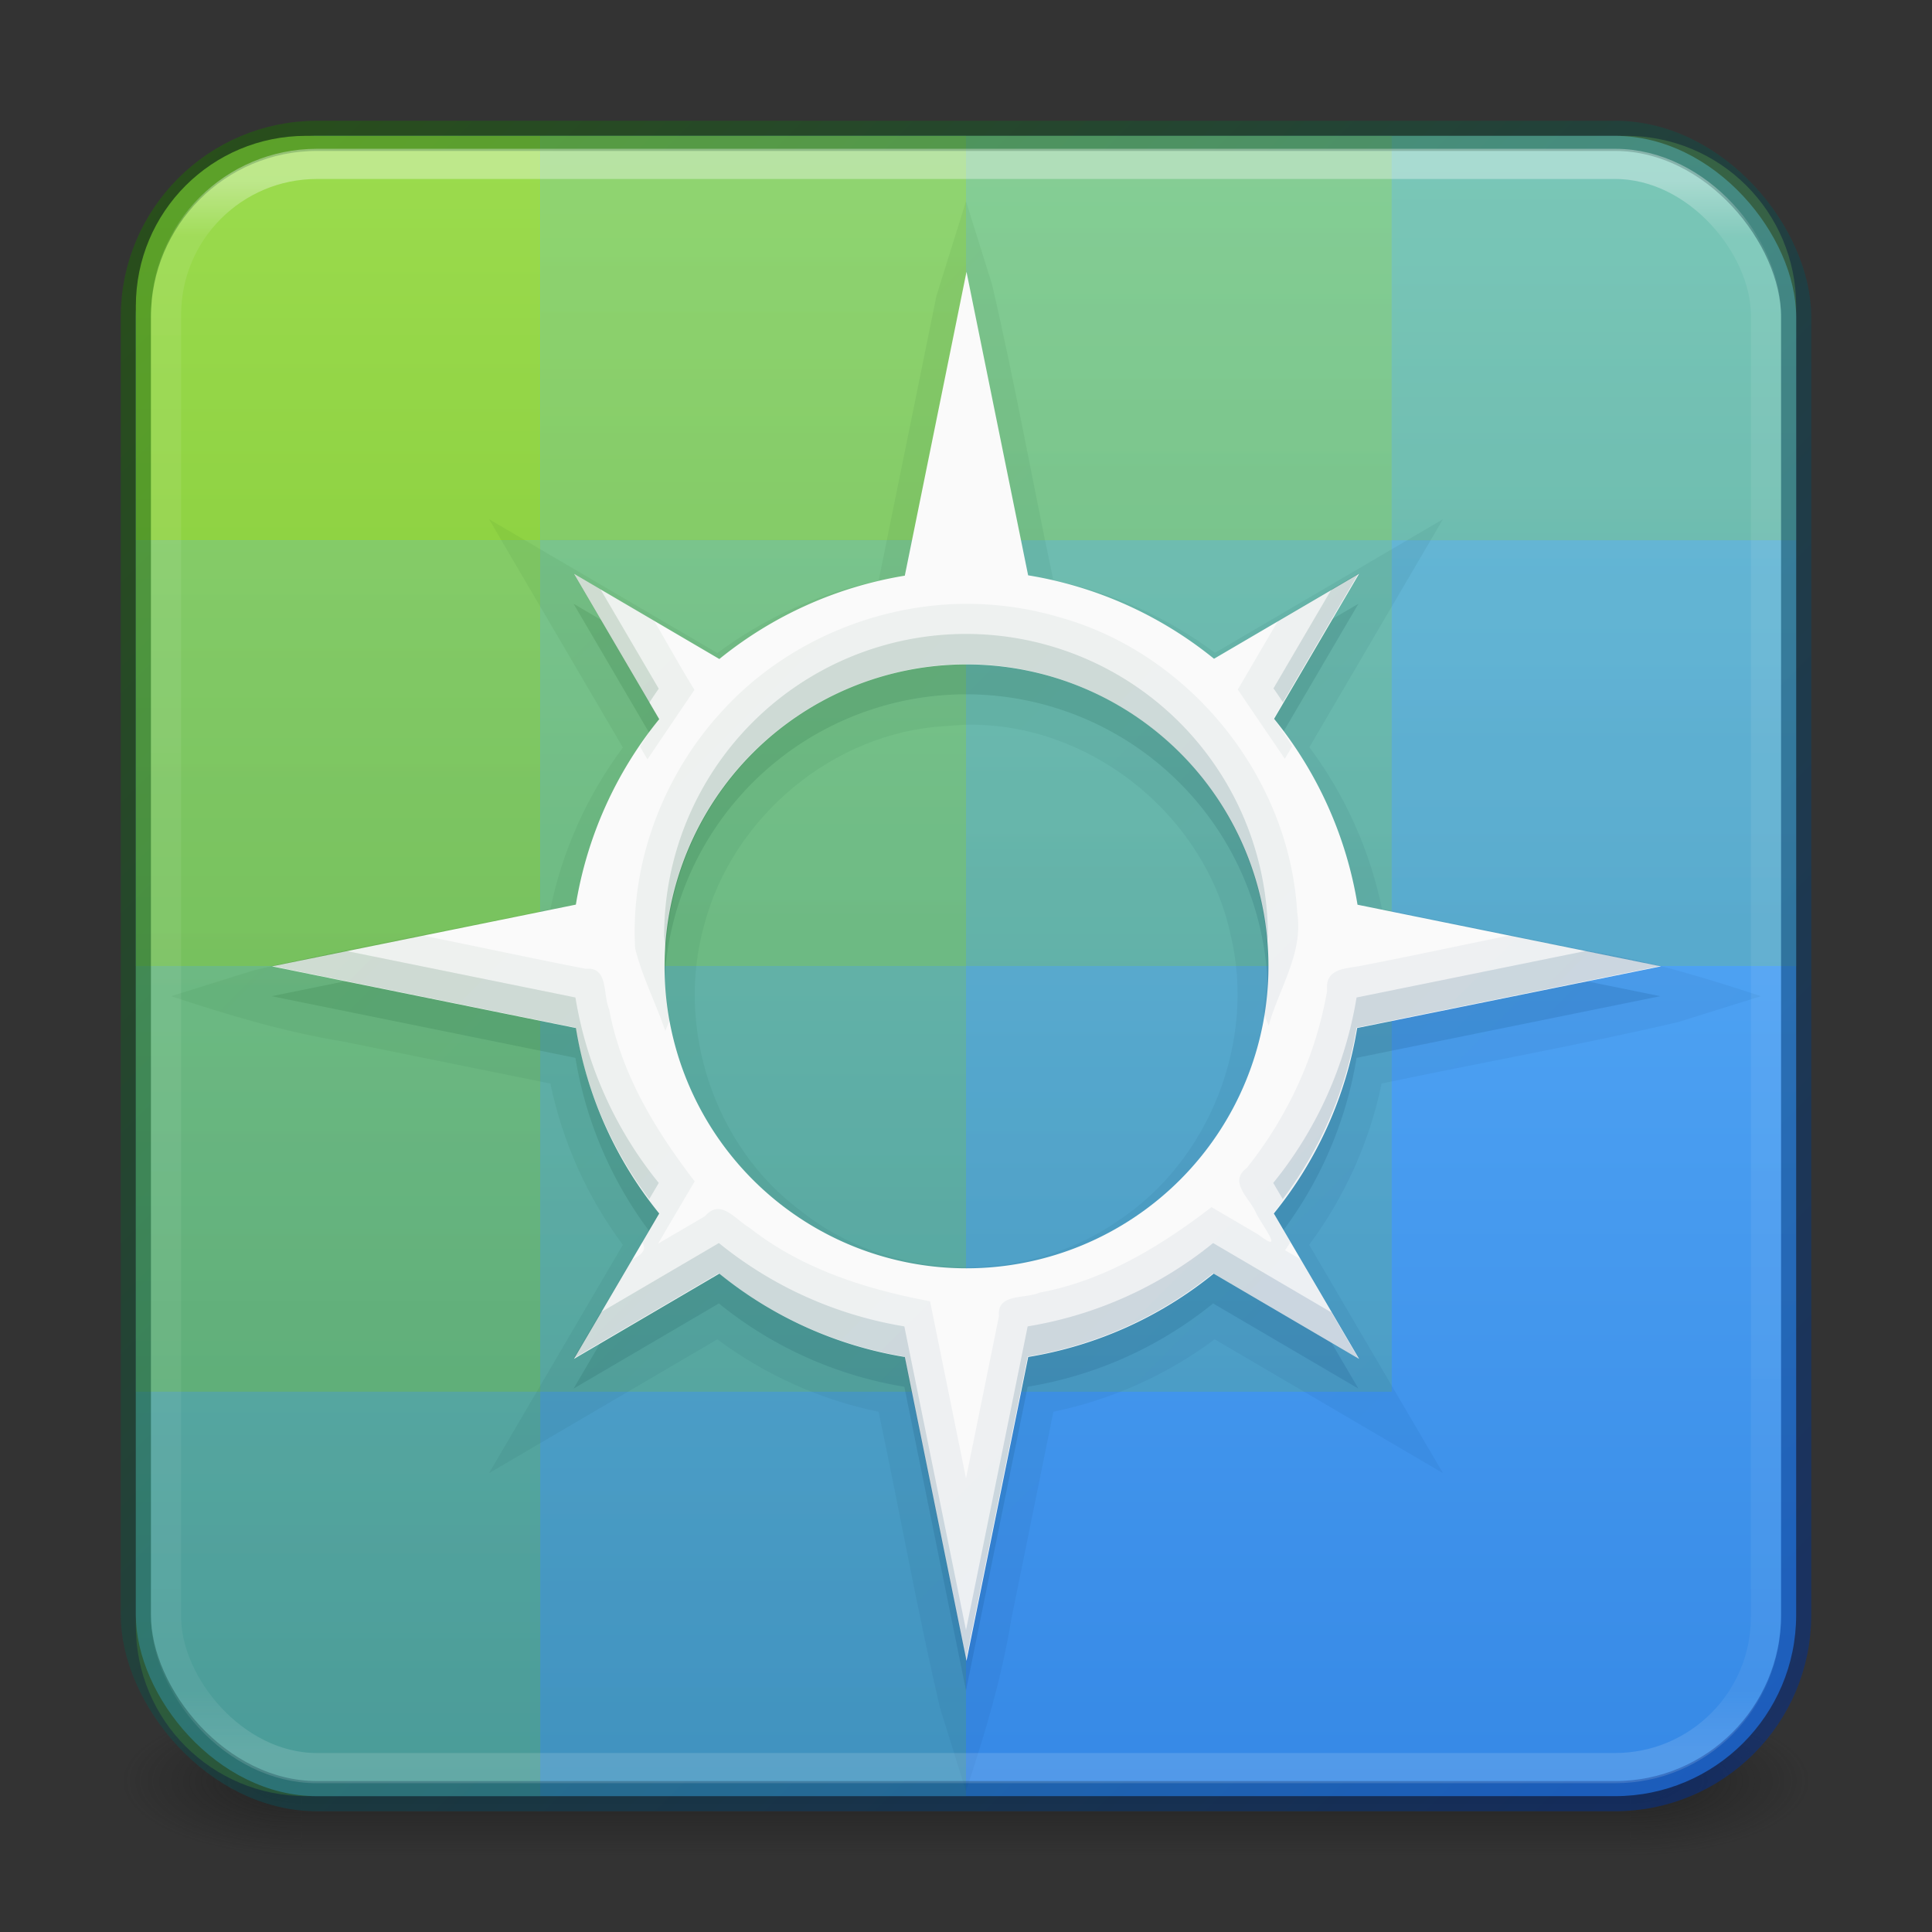 <?xml version="1.0" encoding="UTF-8" standalone="no"?>
<svg version="1.1" id="svg4332" height="64px" width="64px" xml:space="preserve" xmlns:xlink="http://www.w3.org/1999/xlink" xmlns="http://www.w3.org/2000/svg" xmlns:svg="http://www.w3.org/2000/svg" xmlns:rdf="http://www.w3.org/1999/02/22-rdf-syntax-ns#" xmlns:cc="http://creativecommons.org/ns#" xmlns:dc="http://purl.org/dc/elements/1.1/"><rect width="100%" height="100%" fill="#333333" stroke="none"/><defs id="defs4334"><linearGradient id="linearGradient7276"><stop style="stop-color:#206b00;stop-opacity:1" offset="0" id="stop7272"/><stop style="stop-color:#002e99;stop-opacity:1" offset="1" id="stop7274"/></linearGradient><linearGradient id="linearGradient7270"><stop style="stop-color:#206b00;stop-opacity:1" offset="0" id="stop7266"/><stop style="stop-color:#002e99;stop-opacity:1" offset="1" id="stop7268"/></linearGradient><linearGradient id="linearGradient7264"><stop style="stop-color:#206b00;stop-opacity:1" offset="0" id="stop7260"/><stop style="stop-color:#002e99;stop-opacity:1" offset="1" id="stop7262"/></linearGradient><linearGradient id="linearGradient2208"><stop style="stop-color:#ffffff;stop-opacity:1;" offset="0" id="stop2204"/><stop style="stop-color:#8cd5ff;stop-opacity:1" offset="1" id="stop2206"/></linearGradient><linearGradient id="linearGradient1223"><stop style="stop-color:#206b00;stop-opacity:1" offset="0" id="stop1219"/><stop style="stop-color:#002e99;stop-opacity:1" offset="1" id="stop1221"/></linearGradient><linearGradient id="linearGradient662"><stop style="stop-color:#fafafa;stop-opacity:1;" offset="0" id="stop658"/><stop style="stop-color:#fafafa;stop-opacity:0;" offset="1" id="stop660"/></linearGradient><linearGradient y2="42.092" x2="24" y1="5.909" x1="24" gradientTransform="matrix(1.432,0,0,1.436,-2.378,-2.471)" gradientUnits="userSpaceOnUse" id="linearGradient3904" xlink:href="#linearGradient4270"/><linearGradient id="linearGradient4270"><stop id="stop4272" style="stop-color:#ffffff;stop-opacity:1" offset="0"/><stop id="stop4274" style="stop-color:#ffffff;stop-opacity:0.235" offset="0.035"/><stop id="stop4276" style="stop-color:#ffffff;stop-opacity:0.157" offset="0.962"/><stop id="stop4278" style="stop-color:#ffffff;stop-opacity:0.392" offset="1"/></linearGradient><linearGradient id="linearGradient3688-166-749-654"><stop offset="0" style="stop-color:#181818;stop-opacity:1" id="stop3088"/><stop offset="1" style="stop-color:#181818;stop-opacity:0" id="stop3090"/></linearGradient><linearGradient id="linearGradient3702-501-757-795"><stop offset="0" style="stop-color:#181818;stop-opacity:0" id="stop3100"/><stop offset="0.5" style="stop-color:#181818;stop-opacity:1" id="stop3102"/><stop offset="1" style="stop-color:#181818;stop-opacity:0" id="stop3104"/></linearGradient><radialGradient cx="4.993" cy="43.5" r="2.5" fx="4.993" fy="43.5" id="radialGradient3337-2-2" xlink:href="#linearGradient3688-166-749-654" gradientUnits="userSpaceOnUse" gradientTransform="matrix(2.405,0,0,1,41.986,15.5)"/><radialGradient cx="4.993" cy="43.5" r="2.5" fx="4.993" fy="43.5" id="radialGradient3339-1-4" xlink:href="#linearGradient3688-166-749-654" gradientUnits="userSpaceOnUse" gradientTransform="matrix(2.405,0,0,1,-22.014,-102.5)"/><linearGradient x1="25.058" y1="47.028" x2="25.058" y2="39.999" id="linearGradient6394" xlink:href="#linearGradient3702-501-757-795" gradientUnits="userSpaceOnUse" gradientTransform="matrix(1.571,0,0,0.714,-5.714,27.929)"/><linearGradient xlink:href="#linearGradient854" id="linearGradient899" x1="31.781" y1="4.927" x2="31.781" y2="59.148" gradientUnits="userSpaceOnUse"/><linearGradient id="linearGradient1308"><stop style="stop-color:#206b00;stop-opacity:1" offset="0" id="stop1304"/><stop style="stop-color:#002e99;stop-opacity:1" offset="1" id="stop1306"/></linearGradient><linearGradient id="linearGradient584"><stop style="stop-color:#9bdb4d;stop-opacity:1" offset="0" id="stop580"/><stop style="stop-color:#68b723;stop-opacity:1" offset="1" id="stop582"/></linearGradient><linearGradient id="linearGradient854"><stop style="stop-color:#64baff;stop-opacity:1" offset="0" id="stop850"/><stop style="stop-color:#3689e6;stop-opacity:1" offset="1" id="stop852"/></linearGradient><linearGradient xlink:href="#linearGradient584" id="linearGradient449" gradientUnits="userSpaceOnUse" x1="23.528" y1="6.083" x2="23.528" y2="44.233" gradientTransform="matrix(1.41,0,0,1.41,-1.846,-3.256)"/><linearGradient xlink:href="#linearGradient1308" id="linearGradient1202" gradientUnits="userSpaceOnUse" gradientTransform="translate(-66.629,2.444)" x1="71.034" y1="1.868" x2="126.658" y2="57.492"/><mask maskUnits="userSpaceOnUse" id="mask736"><rect width="55" height="55" rx="6" ry="6" x="4.5" y="4.5" id="rect738" style="color:#000000;font-variation-settings:normal;display:inline;overflow:visible;visibility:visible;vector-effect:none;fill:url(#linearGradient740);fill-opacity:1;fill-rule:nonzero;stroke:none;stroke-width:1;stroke-linecap:butt;stroke-linejoin:miter;stroke-miterlimit:4;stroke-dasharray:none;stroke-dashoffset:0;stroke-opacity:0.5;-inkscape-stroke:none;marker:none;enable-background:accumulate;stop-color:#000000"/></mask><linearGradient xlink:href="#linearGradient662" id="linearGradient740" gradientUnits="userSpaceOnUse" x1="14.837" y1="15.405" x2="56.47" y2="57.038"/><linearGradient xlink:href="#linearGradient7264" id="linearGradient1217" x1="9.581" y1="10.074" x2="55.146" y2="55.639" gradientUnits="userSpaceOnUse"/><linearGradient xlink:href="#linearGradient7270" id="linearGradient1867" gradientUnits="userSpaceOnUse" x1="9.581" y1="10.074" x2="55.146" y2="55.639"/><linearGradient xlink:href="#linearGradient2208" id="linearGradient2202" x1="30.487" y1="13.922" x2="61.237" y2="44.673" gradientUnits="userSpaceOnUse"/><linearGradient xlink:href="#linearGradient1223" id="linearGradient2319" gradientUnits="userSpaceOnUse" x1="24.142" y1="30.77" x2="70.297" y2="30.77" gradientTransform="matrix(1.106,1.106,-1.106,1.106,14.113,-53.941)"/><linearGradient xlink:href="#linearGradient7276" id="linearGradient2323" gradientUnits="userSpaceOnUse" x1="24.791" y1="31.412" x2="70.133" y2="31.412"/><linearGradient xlink:href="#linearGradient7264" id="linearGradient1064" gradientUnits="userSpaceOnUse" x1="9.581" y1="10.074" x2="55.146" y2="55.639" gradientTransform="translate(0,-1)"/><linearGradient xlink:href="#linearGradient584" id="linearGradient458" gradientUnits="userSpaceOnUse" x1="23.528" y1="6.083" x2="23.528" y2="44.233" gradientTransform="matrix(1.41,0,0,1.41,-1.846,-3.256)"/><linearGradient xlink:href="#linearGradient584" id="linearGradient1" gradientUnits="userSpaceOnUse" gradientTransform="matrix(1.41,0,0,1.41,-1.846,-3.256)" x1="23.528" y1="6.083" x2="23.528" y2="44.233"/><linearGradient xlink:href="#linearGradient584" id="linearGradient2" gradientUnits="userSpaceOnUse" gradientTransform="matrix(1.41,0,0,1.41,-1.846,-3.256)" x1="23.528" y1="6.083" x2="23.528" y2="44.233"/><linearGradient xlink:href="#linearGradient584" id="linearGradient3" gradientUnits="userSpaceOnUse" gradientTransform="matrix(1.41,0,0,1.41,-1.846,-3.256)" x1="23.528" y1="6.083" x2="23.528" y2="44.233"/><linearGradient xlink:href="#linearGradient584" id="linearGradient4" gradientUnits="userSpaceOnUse" gradientTransform="matrix(1.41,0,0,1.41,-1.846,-3.256)" x1="23.528" y1="6.083" x2="23.528" y2="44.233"/><linearGradient xlink:href="#linearGradient584" id="linearGradient5" gradientUnits="userSpaceOnUse" gradientTransform="matrix(1.41,0,0,1.41,-1.846,-3.256)" x1="23.528" y1="6.083" x2="23.528" y2="44.233"/><linearGradient xlink:href="#linearGradient584" id="linearGradient6" gradientUnits="userSpaceOnUse" gradientTransform="matrix(1.41,0,0,1.41,-1.846,-3.256)" x1="23.528" y1="6.083" x2="23.528" y2="44.233"/><linearGradient xlink:href="#linearGradient584" id="linearGradient7" gradientUnits="userSpaceOnUse" gradientTransform="matrix(1.41,0,0,1.41,-1.846,-3.256)" x1="23.528" y1="6.083" x2="23.528" y2="44.233"/><linearGradient xlink:href="#linearGradient584" id="linearGradient8" gradientUnits="userSpaceOnUse" gradientTransform="matrix(1.41,0,0,1.41,-1.846,-3.256)" x1="23.528" y1="6.083" x2="23.528" y2="44.233"/><linearGradient xlink:href="#linearGradient584" id="linearGradient9" gradientUnits="userSpaceOnUse" gradientTransform="matrix(1.41,0,0,1.41,-1.846,-3.256)" x1="23.528" y1="6.083" x2="23.528" y2="44.233"/><linearGradient xlink:href="#linearGradient584" id="linearGradient10" gradientUnits="userSpaceOnUse" gradientTransform="matrix(1.41,0,0,1.41,-1.846,-3.256)" x1="23.528" y1="6.083" x2="23.528" y2="44.233"/><linearGradient xlink:href="#linearGradient584" id="linearGradient11" gradientUnits="userSpaceOnUse" gradientTransform="matrix(1.41,0,0,1.41,-1.846,-3.256)" x1="23.528" y1="6.083" x2="23.528" y2="44.233"/><linearGradient xlink:href="#linearGradient584" id="linearGradient12" gradientUnits="userSpaceOnUse" gradientTransform="matrix(1.41,0,0,1.41,-1.846,-3.256)" x1="23.528" y1="6.083" x2="23.528" y2="44.233"/><linearGradient xlink:href="#linearGradient7264" id="linearGradient13" gradientUnits="userSpaceOnUse" gradientTransform="translate(0,-1)" x1="9.581" y1="10.074" x2="55.146" y2="55.639"/></defs><g id="g866"><rect style="opacity:0.6;fill:url(#radialGradient3337-2-2);fill-opacity:1;stroke:none;stroke-width:1.062" id="rect2801-5-5-7-9" y="56.5" x="54" height="5" width="6"/><rect style="opacity:0.6;fill:url(#radialGradient3339-1-4);fill-opacity:1;stroke:none;stroke-width:1.062" id="rect3696-3-0-3-7" transform="scale(-1)" y="-61.5" x="-10" height="5" width="6"/><rect style="opacity:0.6;fill:url(#linearGradient6394);fill-opacity:1;stroke:none;stroke-width:1.062" id="rect3700-5-6-8-4" y="56.5" x="10" height="5" width="44"/></g><rect width="55" height="55" rx="6" ry="6" x="4.5" y="4.5" id="rect5505-21-3-8-5-2-9" style="color:#000000;display:inline;overflow:visible;visibility:visible;fill:url(#linearGradient899);fill-opacity:1.0;fill-rule:nonzero;stroke:none;stroke-width:1;marker:none;enable-background:accumulate"/><path id="rect532" style="font-variation-settings:normal;fill:url(#linearGradient1);fill-opacity:1;stroke:none;stroke-width:1;stroke-linecap:butt;stroke-linejoin:miter;stroke-miterlimit:4;stroke-dasharray:none;stroke-dashoffset:0;stroke-opacity:0.5;marker:none;stop-color:#000000" d="M 10.141,4.5 C 7.016,4.5 4.5,7.016 4.5,10.141 v 7.756 H 17.897 V 4.5 Z"/><path id="rect532-3" style="font-variation-settings:normal;opacity:0.8;fill:url(#linearGradient2);fill-opacity:1;stroke:none;stroke-width:1;stroke-linecap:butt;stroke-linejoin:miter;stroke-miterlimit:4;stroke-dasharray:none;stroke-dashoffset:0;stroke-opacity:0.5;marker:none;stop-color:#000000" d="M 17.897,4.5 V 17.897 H 32 V 4.5 Z"/><path id="rect532-6" style="font-variation-settings:normal;opacity:0.6;fill:url(#linearGradient3);fill-opacity:1;stroke:none;stroke-width:1;stroke-linecap:butt;stroke-linejoin:miter;stroke-miterlimit:4;stroke-dasharray:none;stroke-dashoffset:0;stroke-opacity:0.5;marker:none;stop-color:#000000" d="M 32,4.5 V 17.897 H 46.103 V 4.5 Z"/><path id="rect532-3-7" style="font-variation-settings:normal;opacity:0.4;fill:url(#linearGradient4);fill-opacity:1;stroke:none;stroke-width:1;stroke-linecap:butt;stroke-linejoin:miter;stroke-miterlimit:4;stroke-dasharray:none;stroke-dashoffset:0;stroke-opacity:0.5;marker:none;stop-color:#000000" d="M 46.103,4.5 V 17.897 H 59.5 v -7.756 C 59.5,7.016 56.984,4.5 53.859,4.5 Z"/><path id="rect532-5" style="font-variation-settings:normal;opacity:0.8;fill:url(#linearGradient5);fill-opacity:1;stroke:none;stroke-width:1;stroke-linecap:butt;stroke-linejoin:miter;stroke-miterlimit:4;stroke-dasharray:none;stroke-dashoffset:0;stroke-opacity:0.5;marker:none;stop-color:#000000" d="M 4.5,17.897 V 32 H 17.897 V 17.897 Z"/><rect style="font-variation-settings:normal;opacity:0.6;fill:url(#linearGradient6);fill-opacity:1;stroke:none;stroke-width:1;stroke-linecap:butt;stroke-linejoin:miter;stroke-miterlimit:4;stroke-dasharray:none;stroke-dashoffset:0;stroke-opacity:0.5;marker:none;stop-color:#000000" id="rect532-3-3" width="14.103" height="14.103" x="17.897" y="17.897" rx="0" ry="0"/><rect style="font-variation-settings:normal;opacity:0.4;fill:url(#linearGradient7);fill-opacity:1;stroke:none;stroke-width:1;stroke-linecap:butt;stroke-linejoin:miter;stroke-miterlimit:4;stroke-dasharray:none;stroke-dashoffset:0;stroke-opacity:0.5;marker:none;stop-color:#000000" id="rect532-6-5" width="14.103" height="14.103" x="32" y="17.897" rx="0" ry="0"/><path id="rect532-3-7-6" style="font-variation-settings:normal;opacity:0.2;fill:url(#linearGradient8);fill-opacity:1;stroke:none;stroke-width:1;stroke-linecap:butt;stroke-linejoin:miter;stroke-miterlimit:4;stroke-dasharray:none;stroke-dashoffset:0;stroke-opacity:0.5;marker:none;stop-color:#000000" d="M 46.103,17.897 V 32 H 59.5 V 17.897 Z"/><path id="rect532-5-2" style="font-variation-settings:normal;opacity:0.6;fill:url(#linearGradient9);fill-opacity:1;stroke:none;stroke-width:1;stroke-linecap:butt;stroke-linejoin:miter;stroke-miterlimit:4;stroke-dasharray:none;stroke-dashoffset:0;stroke-opacity:0.5;marker:none;stop-color:#000000" d="M 4.5,32 V 46.103 H 17.897 V 32 Z"/><rect style="font-variation-settings:normal;opacity:0.4;fill:url(#linearGradient10);fill-opacity:1;stroke:none;stroke-width:1;stroke-linecap:butt;stroke-linejoin:miter;stroke-miterlimit:4;stroke-dasharray:none;stroke-dashoffset:0;stroke-opacity:0.5;marker:none;stop-color:#000000" id="rect532-3-3-9" width="14.103" height="14.103" x="17.897" y="32" rx="0" ry="0"/><rect style="font-variation-settings:normal;opacity:0.2;fill:url(#linearGradient11);fill-opacity:1;stroke:none;stroke-width:1;stroke-linecap:butt;stroke-linejoin:miter;stroke-miterlimit:4;stroke-dasharray:none;stroke-dashoffset:0;stroke-opacity:0.5;marker:none;stop-color:#000000" id="rect532-6-5-1" width="14.103" height="14.103" x="32" y="32" rx="0" ry="0"/><path id="rect532-5-2-7" style="font-variation-settings:normal;opacity:0.4;fill:url(#linearGradient12);fill-opacity:1;stroke:none;stroke-width:1;stroke-linecap:butt;stroke-linejoin:miter;stroke-miterlimit:4;stroke-dasharray:none;stroke-dashoffset:0;stroke-opacity:0.5;marker:none;stop-color:#000000" d="m 4.5,46.103 v 7.756 c 0,3.125 2.516,5.641 5.641,5.641 h 7.756 V 46.103 Z"/><path id="rect532-3-3-9-0" style="font-variation-settings:normal;opacity:0.2;fill:url(#linearGradient458);fill-opacity:1;stroke:none;stroke-width:1;stroke-linecap:butt;stroke-linejoin:miter;stroke-miterlimit:4;stroke-dasharray:none;stroke-dashoffset:0;stroke-opacity:0.5;marker:none;stop-color:#000000" d="M 17.897,46.103 V 59.5 H 32 V 46.103 Z"/><path id="path918-0-2" style="font-variation-settings:normal;opacity:0.07;vector-effect:none;fill:url(#linearGradient1867);fill-opacity:1;stroke:none;stroke-width:1;stroke-linecap:butt;stroke-linejoin:miter;stroke-miterlimit:4;stroke-dasharray:none;stroke-dashoffset:0;stroke-opacity:0.5;-inkscape-stroke:none;marker:none;stop-color:#000000" d="m 31.02,9.801 c -0.638,3.144 -1.276,6.288 -1.914,9.432 -1.926,0.397 -3.767,1.224 -5.342,2.4 -2.521,-1.478 -5.043,-2.956 -7.564,-4.434 1.477,2.522 2.955,5.043 4.434,7.564 -1.175,1.576 -2.005,3.416 -2.4,5.342 -3.268,0.691 -6.563,1.276 -9.813,2.034 C 7.502,32.426 6.585,32.713 5.668,33 c 1.864,0.616 3.74,1.183 5.681,1.498 2.295,0.466 4.589,0.931 6.884,1.397 0.397,1.926 1.224,3.767 2.4,5.342 -1.478,2.521 -2.956,5.043 -4.434,7.564 2.522,-1.477 5.043,-2.955 7.564,-4.434 1.576,1.175 3.416,2.005 5.342,2.4 0.691,3.268 1.276,6.563 2.034,9.813 0.287,0.917 0.574,1.834 0.861,2.751 0.616,-1.864 1.183,-3.74 1.498,-5.681 0.466,-2.295 0.931,-4.589 1.397,-6.884 1.926,-0.397 3.767,-1.224 5.342,-2.4 2.521,1.478 5.043,2.956 7.564,4.434 -1.477,-2.522 -2.955,-5.043 -4.434,-7.564 1.175,-1.576 2.005,-3.416 2.4,-5.342 3.268,-0.691 6.563,-1.276 9.813,-2.034 C 56.498,33.574 57.415,33.287 58.332,33 56.468,32.384 54.592,31.817 52.651,31.502 50.361,31.037 48.07,30.572 45.779,30.107 45.384,28.176 44.554,26.331 43.375,24.752 44.85,22.235 46.325,19.718 47.799,17.201 45.282,18.675 42.765,20.15 40.248,21.625 38.668,20.448 36.824,19.614 34.893,19.221 34.202,15.957 33.618,12.666 32.861,9.419 32.574,8.502 32.287,7.585 32,6.668 31.673,7.712 31.346,8.757 31.02,9.801 Z m 1.414,14.211 c 3.91,0.127 7.491,3.105 8.325,6.927 0.866,3.547 -0.69,7.514 -3.744,9.517 -3.102,2.145 -7.568,2.013 -10.51,-0.361 -2.85,-2.127 -4.136,-6.044 -3.176,-9.459 0.939,-3.576 4.278,-6.373 7.981,-6.583 0.375,-0.025 0.748,-0.068 1.124,-0.041 z"/><path id="path918-0" style="font-variation-settings:normal;vector-effect:none;fill:url(#linearGradient1217);fill-opacity:1;stroke:none;stroke-width:1;stroke-linecap:butt;stroke-linejoin:miter;stroke-miterlimit:4;stroke-dasharray:none;stroke-dashoffset:0;stroke-opacity:0.5;-inkscape-stroke:none;marker:none;stop-color:#000000;opacity:0.15" d="m 32,10 -2.043,10.062 a 13.11,13.11 0 0 0 -6.143,2.76 L 19,20 21.822,24.814 A 13.11,13.11 0 0 0 19.062,30.957 L 9,33 19.062,35.043 a 13.11,13.11 0 0 0 2.76,6.143 L 19,46 23.814,43.178 A 13.11,13.11 0 0 0 29.957,45.938 L 32,56 34.043,45.938 a 13.11,13.11 0 0 0 6.143,-2.76 L 45,46 42.178,41.186 A 13.11,13.11 0 0 0 44.938,35.043 L 55,33 44.949,30.959 a 13.11,13.11 0 0 0 -2.764,-6.156 L 45,20 40.197,22.814 a 13.11,13.11 0 0 0 -6.156,-2.764 z m 0,13 A 10,10 0 0 1 42,33 10,10 0 0 1 32,43 10,10 0 0 1 22,33 10,10 0 0 1 32,23 Z"/><path id="path918" style="font-variation-settings:normal;opacity:1;vector-effect:none;fill:#fafafa;fill-opacity:1;stroke:none;stroke-width:0.708;stroke-linecap:butt;stroke-linejoin:miter;stroke-miterlimit:4;stroke-dasharray:none;stroke-dashoffset:0;stroke-opacity:0.5;-inkscape-stroke:none;marker:none;stop-color:#000000;stop-opacity:1" d="M 47.41 14.949 L 45.964 22.072 A 9.281 9.281 0 0 0 41.616 24.026 L 38.208 22.028 L 40.206 25.436 A 9.281 9.281 0 0 0 38.252 29.784 L 31.129 31.231 L 38.252 32.677 A 9.281 9.281 0 0 0 40.206 37.025 L 38.208 40.433 L 41.616 38.435 A 9.281 9.281 0 0 0 45.964 40.389 L 47.41 47.512 L 48.857 40.389 A 9.281 9.281 0 0 0 53.205 38.435 L 56.613 40.433 L 54.615 37.025 A 9.281 9.281 0 0 0 56.569 32.677 L 63.692 31.231 L 56.577 29.786 A 9.281 9.281 0 0 0 54.621 25.428 L 56.613 22.028 L 53.213 24.02 A 9.281 9.281 0 0 0 48.855 22.064 L 47.41 14.949 z M 47.41 24.152 A 7.079 7.079 0 0 1 54.489 31.231 A 7.079 7.079 0 0 1 47.41 38.31 A 7.079 7.079 0 0 1 40.331 31.231 A 7.079 7.079 0 0 1 47.41 24.152 z " transform="matrix(1.413,0,0,1.413,-34.974,-12.118)"/><path id="path918-0-3" style="font-variation-settings:normal;opacity:0.15;vector-effect:none;fill:url(#linearGradient1064);fill-opacity:1;stroke:none;stroke-width:1;stroke-linecap:butt;stroke-linejoin:miter;stroke-miterlimit:4;stroke-dasharray:none;stroke-dashoffset:0;stroke-opacity:0.5;-inkscape-stroke:none;marker:none;stop-color:#000000" d="M 19 19 L 21.508 23.279 A 13.11 13.11 0 0 1 21.822 22.814 L 19.893 19.523 L 19 19 z M 45 19 L 44.107 19.523 L 42.186 22.803 A 13.11 13.11 0 0 1 42.5 23.266 L 45 19 z M 32 21 A 10 10 0 0 0 22 31 A 10 10 0 0 0 22.057 31.5 A 10 10 0 0 1 32 22 A 10 10 0 0 1 41.973 31.248 A 10 10 0 0 0 42 31 A 10 10 0 0 0 32 21 z M 11.463 31.5 L 9 32 L 19.062 34.043 A 13.11 13.11 0 0 0 21.508 39.721 L 21.822 39.186 A 13.11 13.11 0 0 1 19.062 33.043 L 11.463 31.5 z M 52.537 31.5 L 44.938 33.043 A 13.11 13.11 0 0 1 42.178 39.186 L 42.492 39.721 A 13.11 13.11 0 0 0 44.938 34.043 L 55 32 L 52.537 31.5 z M 23.814 41.178 L 19.893 43.477 L 19 45 L 23.814 42.178 A 13.11 13.11 0 0 0 29.957 44.938 L 32 55 L 34.043 44.938 A 13.11 13.11 0 0 0 40.186 42.178 L 45 45 L 44.107 43.477 L 40.186 41.178 A 13.11 13.11 0 0 1 34.043 43.938 L 32 54 L 29.957 43.938 A 13.11 13.11 0 0 1 23.814 41.178 z "/><path id="path918-0-3-2" style="font-variation-settings:normal;opacity:0.05;vector-effect:none;fill:url(#linearGradient13);fill-opacity:1;stroke:none;stroke-width:1;stroke-linecap:butt;stroke-linejoin:miter;stroke-miterlimit:4;stroke-dasharray:none;stroke-dashoffset:0;stroke-opacity:0.5;-inkscape-stroke:none;marker:none;stop-color:#000000" d="M 19 19 L 21.822 23.814 A 13.11 13.11 0 0 0 21.201 24.732 C 21.284 24.873 21.365 25.014 21.447 25.154 C 21.966 24.387 22.485 23.619 23.004 22.852 C 22.544 22.104 22.113 21.328 21.67 20.564 L 19 19 z M 45 19 L 42.342 20.557 C 41.895 21.318 41.449 22.08 41.004 22.842 C 41.521 23.609 42.043 24.372 42.562 25.137 C 42.644 24.998 42.725 24.858 42.807 24.719 A 13.11 13.11 0 0 0 42.186 23.803 L 45 19 z M 31.93 20.002 C 28.909 20.038 25.927 21.338 23.896 23.584 C 21.975 25.681 20.879 28.564 21.039 31.412 C 21.271 32.351 21.725 33.234 22.041 34.152 C 22.089 34.021 22.145 33.892 22.197 33.762 A 10 10 0 0 1 22 32 A 10 10 0 0 1 32 22 A 10 10 0 0 1 42 32 A 10 10 0 0 1 41.832 33.492 L 42.027 33.975 C 42.373 32.733 43.186 31.556 42.971 30.223 C 42.717 25.737 39.411 21.639 35.08 20.443 C 34.06 20.141 32.993 19.995 31.93 20.002 z M 13.984 30.988 L 9 32 L 19.062 34.043 A 13.11 13.11 0 0 0 21.822 40.186 L 21.262 41.141 C 21.458 41.411 21.227 41.582 20.914 41.734 L 19 45 L 23.814 42.178 A 13.11 13.11 0 0 0 29.957 44.938 L 32 55 L 34.043 44.938 A 13.11 13.11 0 0 0 40.186 42.178 L 45 45 L 43.072 41.709 C 42.905 41.611 42.737 41.514 42.57 41.416 C 42.629 41.329 42.687 41.241 42.746 41.154 L 42.178 40.186 A 13.11 13.11 0 0 0 44.938 34.043 L 55 32 L 50.014 30.988 C 48.403 31.311 46.794 31.664 45.184 31.973 C 44.626 32.099 43.883 32.037 43.963 32.818 C 43.593 34.967 42.658 36.986 41.303 38.689 C 40.668 39.165 41.418 39.698 41.621 40.209 C 41.852 40.648 42.572 41.576 41.684 40.896 C 41.167 40.594 40.65 40.29 40.133 39.988 C 38.441 41.29 36.563 42.429 34.436 42.82 C 33.945 43.038 33.02 42.832 33.092 43.598 C 32.728 45.389 32.364 47.18 32 48.971 C 31.603 47.016 31.207 45.062 30.809 43.107 C 28.681 42.706 26.558 42.034 24.836 40.676 C 24.347 40.393 23.878 39.684 23.35 40.291 C 22.833 40.594 22.316 40.896 21.799 41.199 C 22.202 40.511 22.606 39.822 23.012 39.135 C 21.712 37.441 20.57 35.564 20.18 33.436 C 19.962 32.945 20.168 32.02 19.402 32.092 C 17.596 31.743 15.791 31.348 13.984 30.988 z "/><rect style="color:#000000;display:inline;overflow:visible;visibility:visible;opacity:1;fill:none;stroke:url(#linearGradient1202);stroke-width:1;stroke-linecap:butt;stroke-linejoin:miter;stroke-miterlimit:4;stroke-dasharray:none;stroke-dashoffset:0;stroke-opacity:0.5;marker:none;enable-background:accumulate;font-variation-settings:normal;vector-effect:none;fill-opacity:1;-inkscape-stroke:none;stop-color:#000000;stop-opacity:1" id="rect5505-21-9" y="4.5" x="4.5" ry="6" rx="6" height="55" width="55"/><rect style="opacity:0.35;fill:none;stroke:url(#linearGradient3904);stroke-width:1;stroke-linecap:round;stroke-linejoin:round;stroke-miterlimit:4;stroke-dasharray:none;stroke-dashoffset:0;stroke-opacity:1" id="rect6741" y="5.429" x="5.5" ry="5" rx="5" height="53.142" width="53"/></svg>